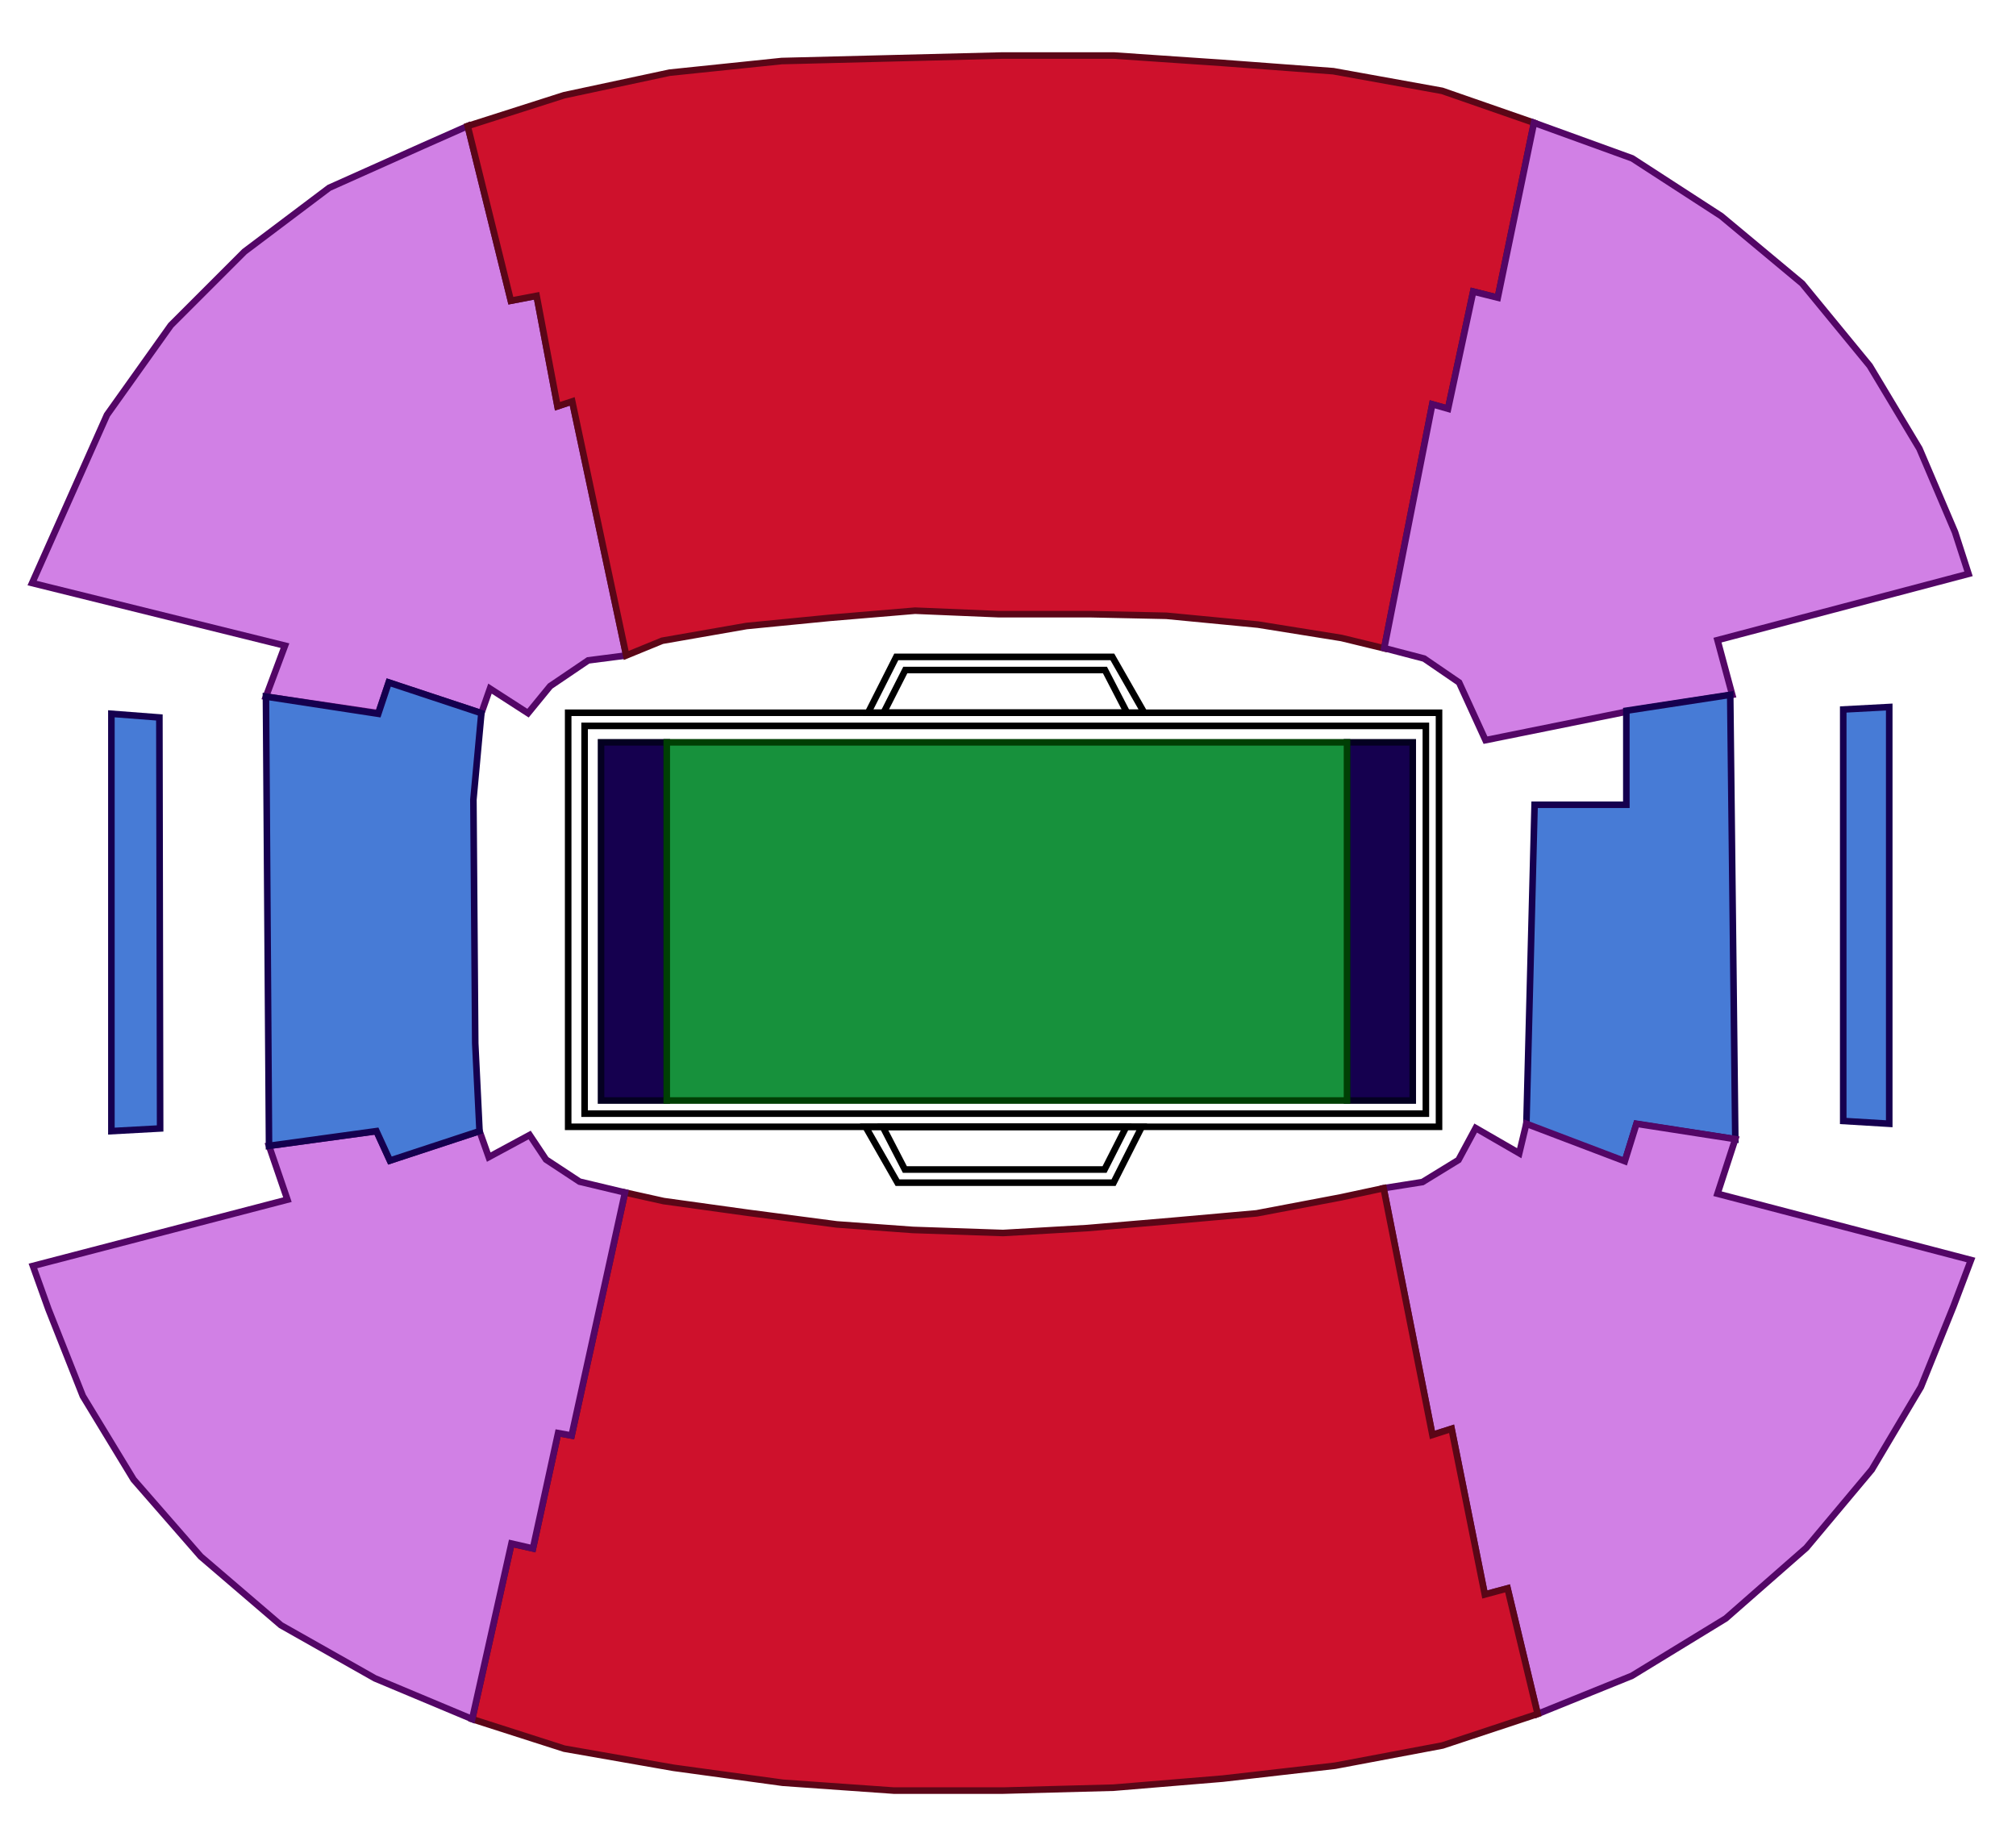 <?xml version="1.0" encoding="iso-8859-1"?>
<!-- Generator: Adobe Illustrator 19.0.0, SVG Export Plug-In . SVG Version: 6.00 Build 0)  -->
<svg version="1.1" id="Layer_1" xmlns="http://www.w3.org/2000/svg" xmlns:xlink="http://www.w3.org/1999/xlink" x="0px" y="0px"
	 viewBox="0 0 613.469 554.972" style="enable-background:new 0 0 613.469 554.972;" xml:space="preserve">
<polyline id="XMLID_44_" style="fill:#D180E5;stroke:#530666;stroke-width:2;stroke-miterlimit:10;" points="190.561,199.469 
	178.982,200.963 167.402,208.807 160.678,217.025 149.099,209.554 146.484,217.025 118.282,207.687 115.107,217.025 80.928,211.982 
	86.718,196.481 9.77,177.43 32.556,126.256 51.979,98.988 74.392,76.576 100.166,57.152 128.554,44.451 142.319,38.35 
	155.449,91.517 163.293,90.023 169.643,123.641 174.126,122.147 190.561,199.469 "/>
<polygon id="XMLID_43_" style="fill:#CE112C;stroke:#5B0617;stroke-width:2;stroke-miterlimit:10;" points="142.319,38.35 
	155.449,91.517 163.293,90.023 169.643,123.641 174.126,122.147 190.561,199.469 201.515,194.984 227.166,190.503 252.568,188.013 
	278.466,185.838 303.867,186.9 331.758,186.9 354.917,187.394 382.808,190.07 408.208,194.147 421.22,197.306 435.85,123.058 
	440.644,124.408 448.301,88.725 455.772,90.588 466.791,37.357 438.838,27.644 405.718,21.666 372.1,19.158 338.98,16.9 
	304.863,16.9 271.743,17.726 237.876,18.575 203.76,22.113 171.635,28.986 "/>
<polygon id="XMLID_46_" style="fill:#D180E5;stroke:#530666;stroke-width:2;stroke-miterlimit:10;" points="466.791,37.354 
	455.772,90.583 448.301,88.715 440.644,124.388 435.85,123.018 421.22,197.228 433.36,200.403 444.005,207.687 452.036,225.243 
	498.498,215.851 527.117,211.422 522.635,194.8 599.023,174.629 594.914,161.928 584.081,136.528 568.953,111.314 548.409,86.287 
	523.755,65.743 496.674,48.187 "/>
<polygon id="XMLID_47_" style="fill:#477BD6;stroke:#15004F;stroke-width:2;stroke-miterlimit:10;" points="464.477,342.284 
	494.433,353.517 497.981,342.049 528.051,346.68 526.508,211.441 494.895,216.278 494.895,244.9 466.978,244.9 "/>
<polygon id="XMLID_45_" style="fill:#477BD6;stroke:#15004F;stroke-width:2;stroke-miterlimit:10;" points="560.895,341.132 
	574.895,341.973 574.895,215.157 560.895,215.904 "/>
<polygon id="XMLID_1_" style="fill:#D180E5;stroke:#530666;stroke-width:2;stroke-miterlimit:10;" points="599.77,383.435 
	522.635,363.264 528.051,346.642 497.981,341.973 494.433,353.366 464.456,341.973 462.309,350.938 449.048,343.28 443.819,352.992 
	432.852,359.716 421.033,361.583 435.881,436.664 441.717,434.796 451.826,485.224 458.748,483.356 467.906,521.581 
	496.581,509.971 525.156,492.508 549.654,471.029 569.576,447.248 584.517,422.096 594.478,397.443 "/>
<polygon id="XMLID_5_" style="fill:#CE112C;stroke:#5B0617;stroke-width:2;stroke-miterlimit:10;" points="421.033,361.583 
	435.881,436.664 441.717,434.796 451.826,485.224 458.748,483.356 467.906,521.581 438.96,531.169 406.277,537.332 372.099,541.254 
	338.855,544.011 305.224,544.9 271.992,544.9 238.187,542.517 204.942,537.963 171.698,532.138 143.682,523.155 155.636,469.731 
	162.173,471.221 169.83,436.106 173.939,436.852 190.188,362.891 201.954,365.506 227.541,369.054 254.623,372.603 277.782,374.284 
	305.224,375.217 330.824,373.723 357.158,371.482 382.372,369.241 407.959,364.385 "/>
<polygon id="XMLID_7_" style="fill:#D180E5;stroke:#530666;stroke-width:2;stroke-miterlimit:10;" points="190.188,362.891 
	180.296,407.917 173.939,436.851 169.83,436.104 162.173,471.216 155.636,469.722 143.682,523.138 114.111,510.749 85.473,494.562 
	61.069,473.644 40.649,450.236 25.209,424.836 14.75,398.439 10.019,385.241 87.465,365.07 81.862,348.696 114.558,344.239 
	118.656,353.179 145.924,344.214 148.725,352.121 161.176,345.397 166.157,352.868 176.367,359.591 "/>
<polygon id="XMLID_6_" style="fill:#477BD6;stroke:#15004F;stroke-width:2;stroke-miterlimit:10;" points="33.895,344.214 
	48.727,343.405 48.501,218.332 33.895,217.212 "/>
<polygon id="XMLID_9_" style="fill:#477BD6;stroke:#15004F;stroke-width:2;stroke-miterlimit:10;" points="81.862,348.696 
	114.547,344.214 118.656,353.179 145.924,344.214 144.616,317.506 144.056,243.359 146.484,217.025 118.282,207.687 
	115.107,217.212 80.928,211.982 "/>
<rect id="XMLID_8_" x="177.895" y="220.9" style="fill:none;stroke:#000000;stroke-width:2;stroke-miterlimit:10;" width="256" height="118"/>
<rect id="XMLID_10_" x="172.895" y="216.9" style="fill:none;stroke:#000000;stroke-width:2;stroke-miterlimit:10;" width="265" height="126"/>
<rect id="XMLID_11_" x="182.895" y="225.9" style="fill:#15004F;stroke:#040021;stroke-width:2;stroke-miterlimit:10;" width="20" height="109"/>
<rect id="XMLID_12_" x="409.895" y="225.9" style="fill:#15004F;stroke:#040021;stroke-width:2;stroke-miterlimit:10;" width="20" height="109"/>
<rect id="XMLID_13_" x="202.895" y="225.9" style="fill:#17913C;stroke:#003F04;stroke-width:2;stroke-miterlimit:10;" width="207" height="109"/>
<polygon id="XMLID_14_" style="fill:none;stroke:#000000;stroke-width:2;stroke-miterlimit:10;" points="268.879,216.9 
	275.478,203.9 336.24,203.9 342.964,216.9 "/>
<polygon id="XMLID_15_" style="fill:none;stroke:#000000;stroke-width:2;stroke-miterlimit:10;" points="264.148,216.9 
	272.739,199.9 338.481,199.9 348.193,216.9 "/>
<g id="XMLID_18_">
	<polygon id="XMLID_17_" style="fill:none;stroke:#000000;stroke-width:2;stroke-miterlimit:10;" points="342.715,342.9 
		336.116,355.9 275.354,355.9 268.63,342.9 	"/>
	<polygon id="XMLID_16_" style="fill:none;stroke:#000000;stroke-width:2;stroke-miterlimit:10;" points="347.446,342.9 
		338.855,359.9 273.113,359.9 263.401,342.9 	"/>
</g>
</svg>
